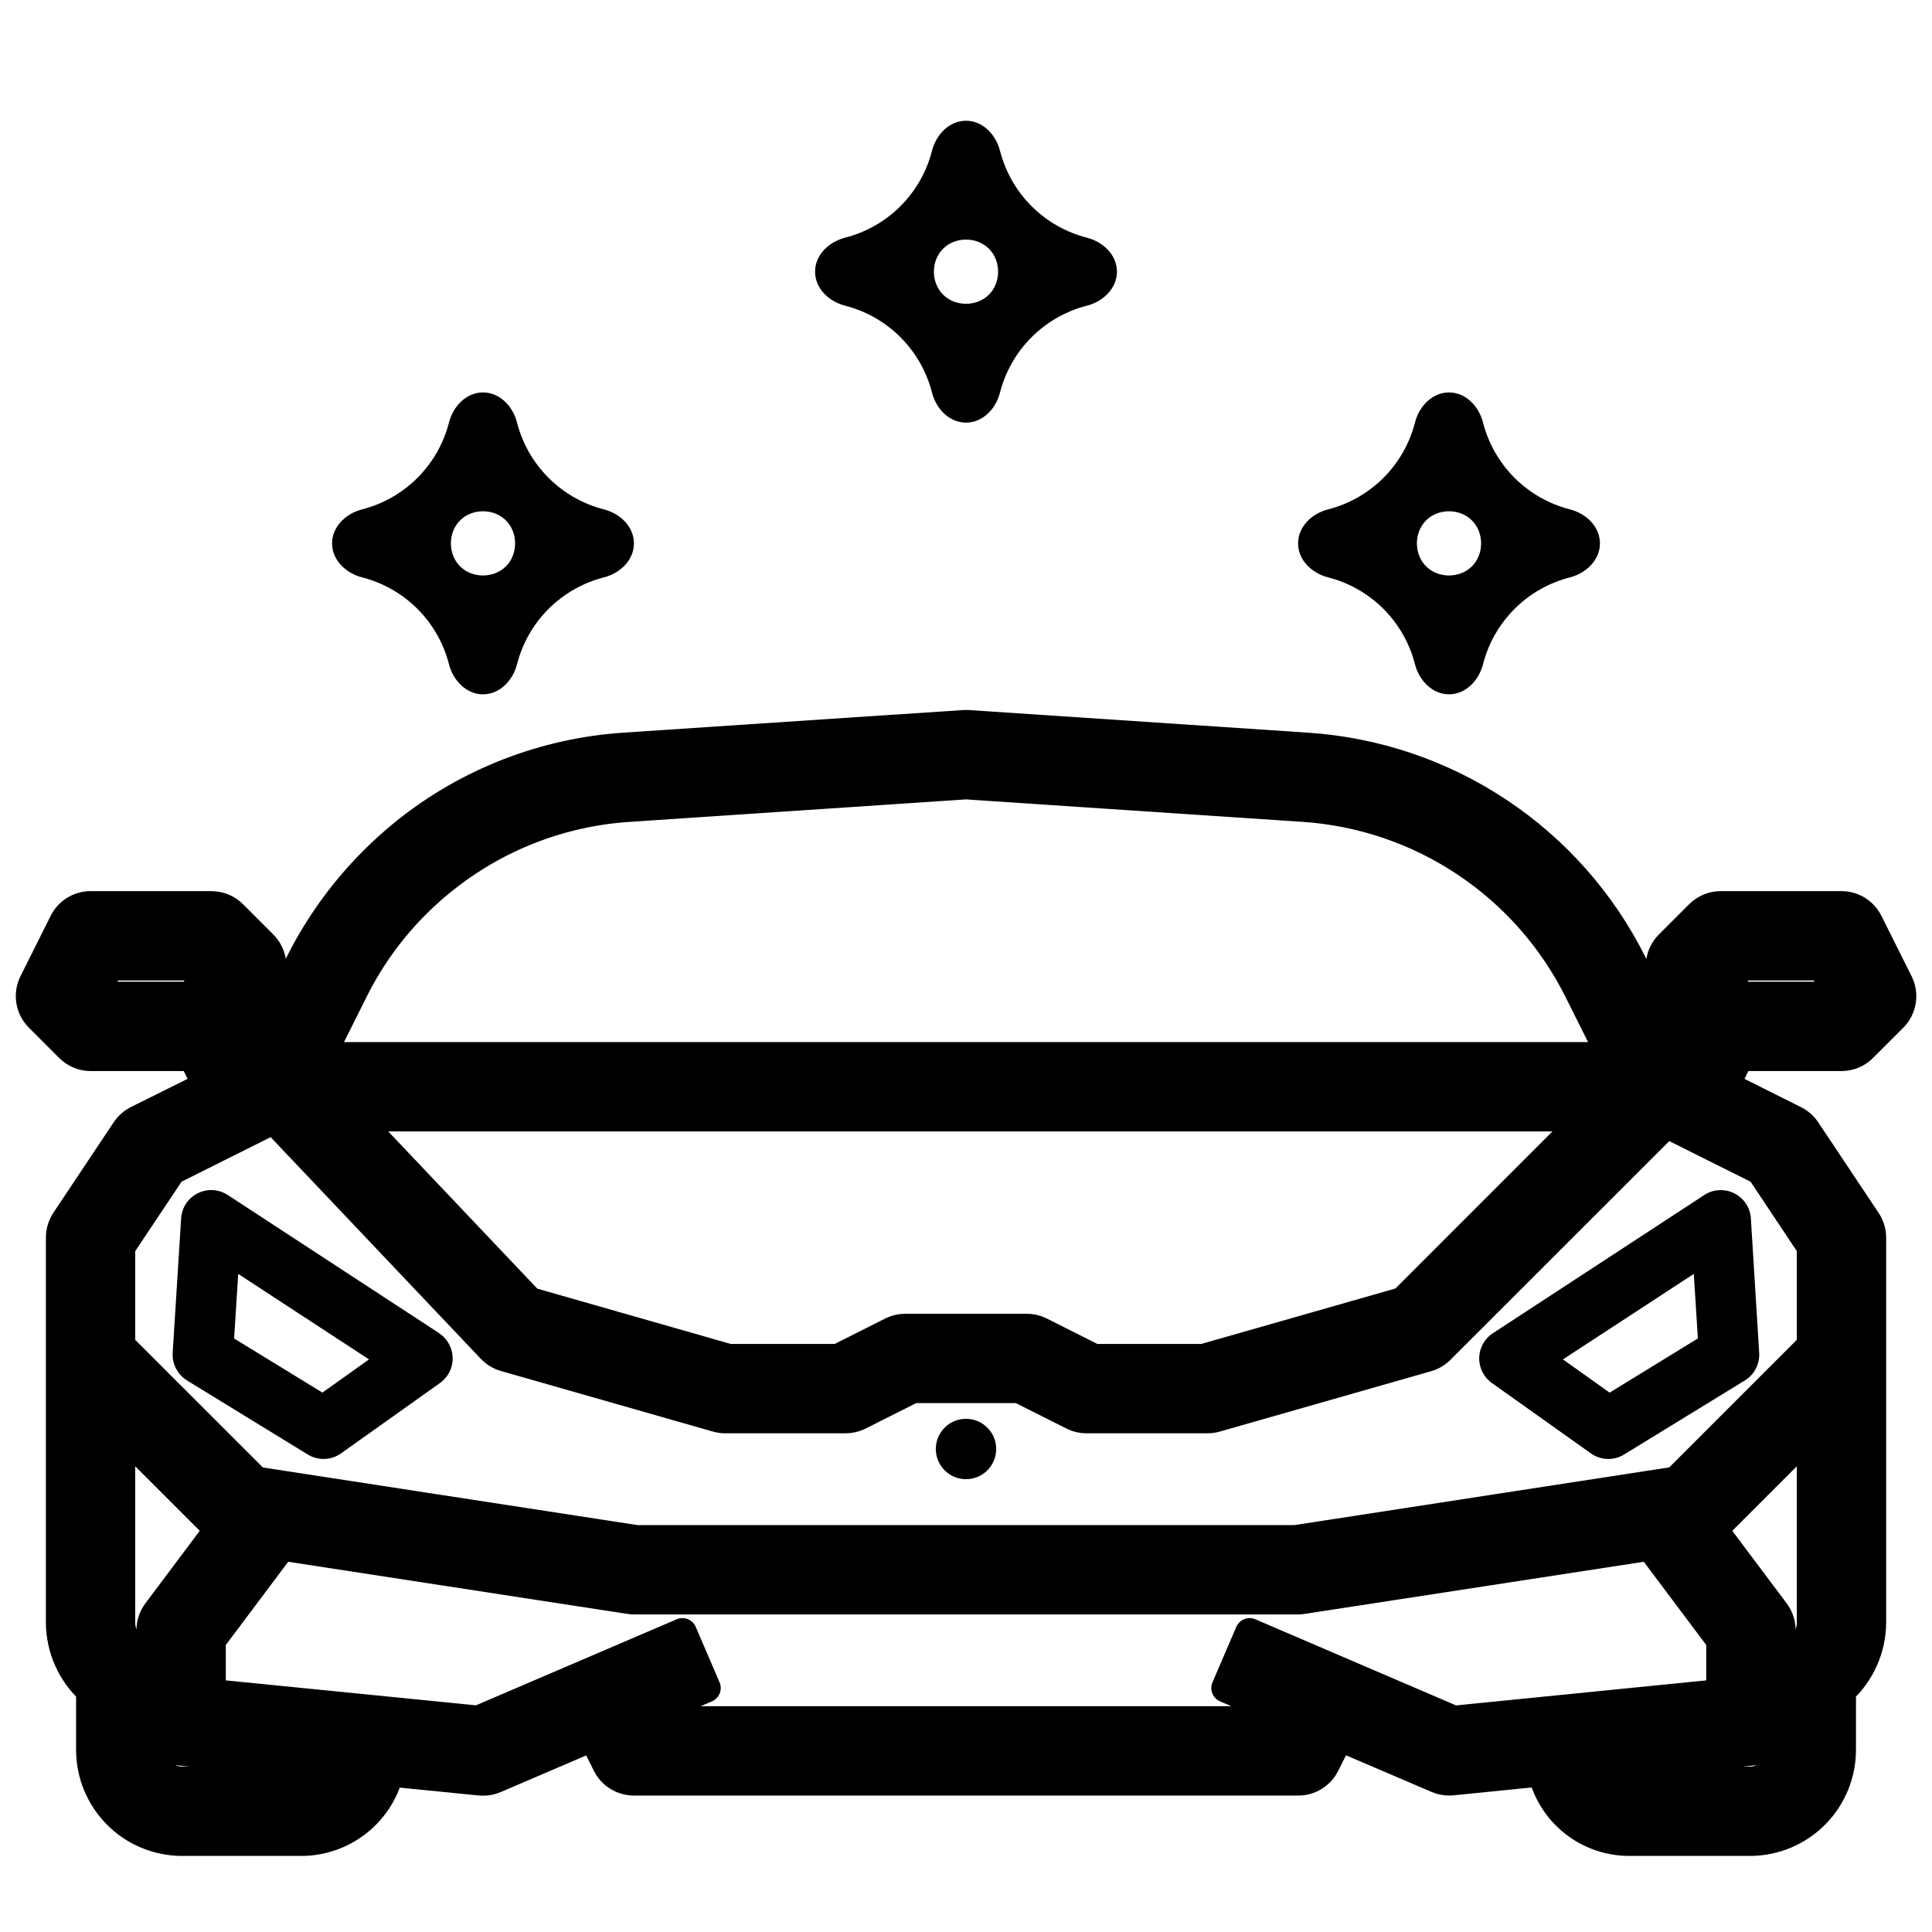 <svg width="40" height="40" viewBox="0 0 40 40" fill="none" xmlns="http://www.w3.org/2000/svg">
    <path
        d="M9.297 13.757C9.383 14.091 9.655 14.375 10 14.375C10.345 14.375 10.617 14.091 10.703 13.757C10.813 13.325 11.037 12.927 11.357 12.607C11.677 12.287 12.075 12.063 12.507 11.953C12.841 11.867 13.125 11.595 13.125 11.25C13.125 10.905 12.841 10.633 12.507 10.547C12.075 10.437 11.677 10.213 11.357 9.893C11.037 9.573 10.813 9.175 10.703 8.744C10.617 8.409 10.345 8.125 10 8.125C9.655 8.125 9.383 8.409 9.297 8.744C9.187 9.175 8.963 9.573 8.643 9.893C8.323 10.213 7.925 10.437 7.494 10.547C7.159 10.633 6.875 10.905 6.875 11.25C6.875 11.595 7.159 11.867 7.494 11.953C7.925 12.063 8.323 12.287 8.643 12.607C8.963 12.927 9.187 13.325 9.297 13.757ZM9.525 10.775C9.777 10.522 10.223 10.522 10.475 10.775C10.728 11.027 10.728 11.473 10.475 11.725C10.223 11.978 9.777 11.978 9.525 11.725C9.272 11.473 9.272 11.027 9.525 10.775Z"
        fill="currentColor" />
    <path
        d="M29.297 13.757C29.383 14.091 29.655 14.375 30 14.375C30.345 14.375 30.617 14.091 30.703 13.757C30.813 13.325 31.037 12.927 31.357 12.607C31.677 12.287 32.075 12.063 32.507 11.953C32.841 11.867 33.125 11.595 33.125 11.25C33.125 10.905 32.841 10.633 32.507 10.547C32.075 10.437 31.677 10.213 31.357 9.893C31.037 9.573 30.813 9.175 30.703 8.744C30.617 8.409 30.345 8.125 30 8.125C29.655 8.125 29.383 8.409 29.297 8.744C29.187 9.175 28.963 9.573 28.643 9.893C28.323 10.213 27.925 10.437 27.494 10.547C27.159 10.633 26.875 10.905 26.875 11.25C26.875 11.595 27.159 11.867 27.494 11.953C27.925 12.063 28.323 12.287 28.643 12.607C28.963 12.927 29.187 13.325 29.297 13.757ZM29.525 10.775C29.777 10.522 30.223 10.522 30.475 10.775C30.728 11.027 30.728 11.473 30.475 11.725C30.223 11.978 29.777 11.978 29.525 11.725C29.272 11.473 29.272 11.027 29.525 10.775Z"
        fill="currentColor" />
    <path
        d="M19.297 8.131C19.383 8.466 19.655 8.75 20 8.75C20.345 8.75 20.617 8.466 20.703 8.131C20.813 7.7 21.037 7.302 21.357 6.982C21.677 6.662 22.075 6.438 22.506 6.328C22.841 6.242 23.125 5.97 23.125 5.625C23.125 5.28 22.841 5.008 22.506 4.922C22.075 4.812 21.677 4.588 21.357 4.268C21.037 3.948 20.813 3.55 20.703 3.119C20.617 2.784 20.345 2.5 20 2.5C19.655 2.5 19.383 2.784 19.297 3.119C19.187 3.55 18.963 3.948 18.643 4.268C18.323 4.588 17.925 4.812 17.494 4.922C17.159 5.008 16.875 5.28 16.875 5.625C16.875 5.97 17.159 6.242 17.494 6.328C17.925 6.438 18.323 6.662 18.643 6.982C18.963 7.302 19.187 7.7 19.297 8.131ZM19.525 5.15C19.777 4.897 20.223 4.897 20.475 5.15C20.728 5.402 20.728 5.848 20.475 6.1C20.223 6.353 19.777 6.353 19.525 6.1C19.272 5.848 19.272 5.402 19.525 5.15Z"
        fill="currentColor" />
    <path
        d="M9.092 27.602L4.717 24.742C4.625 24.682 4.519 24.647 4.41 24.64C4.301 24.634 4.192 24.656 4.094 24.705C3.996 24.754 3.913 24.828 3.852 24.919C3.792 25.011 3.757 25.116 3.75 25.226L3.575 28.009C3.568 28.122 3.592 28.235 3.645 28.336C3.697 28.436 3.776 28.521 3.872 28.581L6.372 30.114C6.477 30.178 6.597 30.21 6.72 30.206C6.842 30.202 6.96 30.162 7.06 30.091L9.109 28.634C9.192 28.575 9.259 28.497 9.305 28.406C9.351 28.315 9.374 28.215 9.372 28.113C9.37 28.011 9.343 27.911 9.294 27.822C9.245 27.733 9.174 27.657 9.089 27.602H9.092ZM6.675 28.832L4.847 27.712L4.932 26.375L7.64 28.145L6.675 28.832Z"
        fill="currentColor" />
    <path
        d="M30.625 28.113C30.623 28.214 30.646 28.315 30.692 28.406C30.738 28.497 30.805 28.576 30.888 28.634L32.938 30.091C33.037 30.162 33.156 30.202 33.278 30.206C33.4 30.21 33.521 30.178 33.625 30.114L36.125 28.581C36.222 28.521 36.301 28.437 36.353 28.336C36.405 28.235 36.429 28.122 36.422 28.009L36.25 25.226C36.243 25.117 36.208 25.011 36.148 24.92C36.087 24.829 36.004 24.755 35.906 24.706C35.809 24.657 35.7 24.635 35.591 24.641C35.481 24.647 35.376 24.682 35.285 24.742L30.91 27.602C30.824 27.657 30.753 27.733 30.704 27.822C30.654 27.911 30.627 28.011 30.625 28.113ZM35.068 26.375L35.153 27.711L33.325 28.833L32.359 28.145L35.068 26.375Z"
        fill="currentColor" />
    <mask id="path-6-outside-1_447_384" maskUnits="userSpaceOnUse" x="-0.373" y="14" width="41"
        height="25" fill="black">
        <rect fill="white" x="-0.373" y="14" width="41" height="25" />
        <path
            d="M38.126 21.875C38.208 21.875 38.289 21.859 38.365 21.827C38.441 21.796 38.51 21.75 38.568 21.691L39.193 21.066C39.285 20.974 39.346 20.854 39.367 20.725C39.388 20.595 39.368 20.463 39.309 20.346L38.684 19.096C38.632 18.992 38.553 18.904 38.454 18.843C38.355 18.782 38.242 18.75 38.126 18.75H35.626C35.46 18.75 35.301 18.816 35.184 18.933L34.559 19.558C34.466 19.651 34.404 19.77 34.383 19.9C34.362 20.029 34.383 20.162 34.441 20.279L34.927 21.25L34.688 21.727L33.796 19.944C33.162 18.676 32.208 17.596 31.028 16.811C29.848 16.026 28.483 15.564 27.069 15.469L20.042 15C20.014 15 19.987 15 19.959 15L12.932 15.468C11.275 15.577 9.692 16.192 8.396 17.231C7.48 17.968 6.732 18.893 6.205 19.944L5.313 21.727L5.074 21.25L5.563 20.279C5.622 20.162 5.642 20.029 5.621 19.9C5.599 19.77 5.538 19.651 5.445 19.558L4.82 18.933C4.762 18.875 4.693 18.828 4.616 18.797C4.54 18.766 4.458 18.75 4.375 18.75H1.875C1.759 18.75 1.646 18.782 1.547 18.843C1.448 18.904 1.369 18.992 1.317 19.096L0.692 20.346C0.634 20.462 0.614 20.594 0.635 20.723C0.656 20.851 0.716 20.97 0.808 21.062L1.433 21.688C1.491 21.746 1.56 21.793 1.635 21.826C1.711 21.858 1.793 21.875 1.875 21.875H3.989L4.287 22.471L2.846 23.188C2.749 23.237 2.666 23.31 2.605 23.4L1.355 25.275C1.287 25.379 1.25 25.5 1.25 25.625V33.591C1.251 33.857 1.307 34.119 1.415 34.361C1.523 34.604 1.679 34.821 1.875 35V36.212C1.871 36.714 2.066 37.197 2.417 37.556C2.769 37.915 3.248 38.119 3.75 38.125H6.25C6.67 38.122 7.075 37.978 7.404 37.718C7.732 37.458 7.964 37.095 8.063 36.688L9.938 36.875C9.959 36.875 9.98 36.878 10.001 36.878C10.085 36.878 10.169 36.861 10.247 36.828L12.279 35.957L12.566 36.532C12.618 36.636 12.698 36.722 12.797 36.783C12.896 36.843 13.01 36.875 13.126 36.875H26.875C26.992 36.876 27.107 36.844 27.206 36.782C27.305 36.721 27.386 36.634 27.438 36.529L27.726 35.954L29.757 36.824C29.834 36.858 29.917 36.875 30 36.875C30.021 36.875 30.042 36.875 30.063 36.872L31.929 36.684C32.022 37.096 32.254 37.464 32.585 37.726C32.917 37.989 33.328 38.129 33.751 38.125H36.251C36.753 38.119 37.232 37.915 37.584 37.556C37.935 37.197 38.13 36.714 38.126 36.212V35C38.322 34.821 38.479 34.604 38.586 34.361C38.694 34.119 38.75 33.857 38.751 33.591V25.625C38.75 25.502 38.714 25.381 38.645 25.278L37.395 23.403C37.335 23.313 37.252 23.24 37.155 23.191L35.717 22.471L36.012 21.875H38.126ZM9.178 18.209C10.274 17.329 11.614 16.808 13.015 16.717L20 16.25L26.985 16.716C28.182 16.796 29.337 17.187 30.335 17.852C31.334 18.516 32.142 19.429 32.678 20.502L33.364 21.875H6.637L7.324 20.5C7.768 19.61 8.401 18.828 9.178 18.209ZM32.866 23.125L29.048 26.944L24.913 28.125H22.648L21.53 27.562C21.443 27.52 21.347 27.499 21.25 27.5H18.75C18.654 27.499 18.558 27.52 18.471 27.562L17.353 28.125H15.088L10.963 26.946L7.34 23.125H32.866ZM3.991 20.625H2.135L2.01 20.5L2.26 20H4.117L4.242 20.125L3.991 20.625ZM3.25 33.375C3.169 33.483 3.125 33.615 3.125 33.75V34.381L2.785 34.148C2.696 34.085 2.624 34.001 2.574 33.904C2.525 33.808 2.499 33.7 2.5 33.591V29.634L4.532 31.665L3.25 33.375ZM6.25 36.875H3.75C3.58 36.87 3.418 36.797 3.301 36.672C3.184 36.548 3.121 36.383 3.125 36.212V35.899L3.25 35.984C3.3 36.057 3.365 36.119 3.44 36.165C3.516 36.211 3.6 36.24 3.688 36.25L6.772 36.559C6.72 36.653 6.645 36.731 6.553 36.787C6.462 36.842 6.357 36.873 6.25 36.875ZM25.872 33.801L25.379 34.949L26.572 35.461L26.489 35.625H13.512L13.429 35.461L14.622 34.949L14.129 33.801L9.902 35.613L4.375 35.062V33.958L5.835 32.011L13.03 33.117C13.062 33.123 13.094 33.125 13.126 33.125H26.875C26.907 33.125 26.939 33.123 26.97 33.117L34.165 32.011L35.626 33.958V35.062L30.099 35.615L25.872 33.801ZM36.751 33.375L35.469 31.666L37.501 29.634V33.591C37.502 33.7 37.476 33.808 37.426 33.905C37.377 34.002 37.304 34.085 37.215 34.148L36.876 34.381V33.75C36.876 33.615 36.832 33.483 36.751 33.375ZM36.251 36.875H33.751C33.643 36.872 33.538 36.842 33.447 36.785C33.355 36.729 33.28 36.65 33.229 36.556L36.313 36.25C36.401 36.24 36.485 36.211 36.561 36.165C36.636 36.119 36.701 36.058 36.751 35.984L36.876 35.9V36.212C36.88 36.383 36.817 36.549 36.7 36.673C36.583 36.797 36.421 36.87 36.251 36.875ZM37.501 25.812V27.864L34.703 30.662L26.827 31.875H13.174L5.299 30.664L2.5 27.866V25.812L3.554 24.233L5.668 23.176L10.172 27.926C10.249 28.006 10.346 28.066 10.454 28.097L14.829 29.347C14.884 29.364 14.942 29.373 15.001 29.375H17.5C17.597 29.376 17.693 29.355 17.78 29.312L18.898 28.75H21.103L22.221 29.312C22.308 29.355 22.404 29.376 22.5 29.375H25C25.059 29.375 25.116 29.367 25.172 29.351L29.547 28.101C29.649 28.072 29.742 28.017 29.817 27.942L34.501 23.26L36.45 24.234L37.501 25.812ZM35.884 20H37.739L37.989 20.5L37.864 20.625H36.012L35.762 20.125L35.884 20Z" />
    </mask>
    <path
        d="M38.126 21.875C38.208 21.875 38.289 21.859 38.365 21.827C38.441 21.796 38.51 21.75 38.568 21.691L39.193 21.066C39.285 20.974 39.346 20.854 39.367 20.725C39.388 20.595 39.368 20.463 39.309 20.346L38.684 19.096C38.632 18.992 38.553 18.904 38.454 18.843C38.355 18.782 38.242 18.75 38.126 18.75H35.626C35.46 18.75 35.301 18.816 35.184 18.933L34.559 19.558C34.466 19.651 34.404 19.77 34.383 19.9C34.362 20.029 34.383 20.162 34.441 20.279L34.927 21.25L34.688 21.727L33.796 19.944C33.162 18.676 32.208 17.596 31.028 16.811C29.848 16.026 28.483 15.564 27.069 15.469L20.042 15C20.014 15 19.987 15 19.959 15L12.932 15.468C11.275 15.577 9.692 16.192 8.396 17.231C7.48 17.968 6.732 18.893 6.205 19.944L5.313 21.727L5.074 21.25L5.563 20.279C5.622 20.162 5.642 20.029 5.621 19.9C5.599 19.77 5.538 19.651 5.445 19.558L4.82 18.933C4.762 18.875 4.693 18.828 4.616 18.797C4.54 18.766 4.458 18.75 4.375 18.75H1.875C1.759 18.75 1.646 18.782 1.547 18.843C1.448 18.904 1.369 18.992 1.317 19.096L0.692 20.346C0.634 20.462 0.614 20.594 0.635 20.723C0.656 20.851 0.716 20.97 0.808 21.062L1.433 21.688C1.491 21.746 1.56 21.793 1.635 21.826C1.711 21.858 1.793 21.875 1.875 21.875H3.989L4.287 22.471L2.846 23.188C2.749 23.237 2.666 23.31 2.605 23.4L1.355 25.275C1.287 25.379 1.25 25.5 1.25 25.625V33.591C1.251 33.857 1.307 34.119 1.415 34.361C1.523 34.604 1.679 34.821 1.875 35V36.212C1.871 36.714 2.066 37.197 2.417 37.556C2.769 37.915 3.248 38.119 3.75 38.125H6.25C6.67 38.122 7.075 37.978 7.404 37.718C7.732 37.458 7.964 37.095 8.063 36.688L9.938 36.875C9.959 36.875 9.98 36.878 10.001 36.878C10.085 36.878 10.169 36.861 10.247 36.828L12.279 35.957L12.566 36.532C12.618 36.636 12.698 36.722 12.797 36.783C12.896 36.843 13.01 36.875 13.126 36.875H26.875C26.992 36.876 27.107 36.844 27.206 36.782C27.305 36.721 27.386 36.634 27.438 36.529L27.726 35.954L29.757 36.824C29.834 36.858 29.917 36.875 30 36.875C30.021 36.875 30.042 36.875 30.063 36.872L31.929 36.684C32.022 37.096 32.254 37.464 32.585 37.726C32.917 37.989 33.328 38.129 33.751 38.125H36.251C36.753 38.119 37.232 37.915 37.584 37.556C37.935 37.197 38.13 36.714 38.126 36.212V35C38.322 34.821 38.479 34.604 38.586 34.361C38.694 34.119 38.75 33.857 38.751 33.591V25.625C38.75 25.502 38.714 25.381 38.645 25.278L37.395 23.403C37.335 23.313 37.252 23.24 37.155 23.191L35.717 22.471L36.012 21.875H38.126ZM9.178 18.209C10.274 17.329 11.614 16.808 13.015 16.717L20 16.25L26.985 16.716C28.182 16.796 29.337 17.187 30.335 17.852C31.334 18.516 32.142 19.429 32.678 20.502L33.364 21.875H6.637L7.324 20.5C7.768 19.61 8.401 18.828 9.178 18.209ZM32.866 23.125L29.048 26.944L24.913 28.125H22.648L21.53 27.562C21.443 27.52 21.347 27.499 21.25 27.5H18.75C18.654 27.499 18.558 27.52 18.471 27.562L17.353 28.125H15.088L10.963 26.946L7.34 23.125H32.866ZM3.991 20.625H2.135L2.01 20.5L2.26 20H4.117L4.242 20.125L3.991 20.625ZM3.25 33.375C3.169 33.483 3.125 33.615 3.125 33.75V34.381L2.785 34.148C2.696 34.085 2.624 34.001 2.574 33.904C2.525 33.808 2.499 33.7 2.5 33.591V29.634L4.532 31.665L3.25 33.375ZM6.25 36.875H3.75C3.58 36.87 3.418 36.797 3.301 36.672C3.184 36.548 3.121 36.383 3.125 36.212V35.899L3.25 35.984C3.3 36.057 3.365 36.119 3.44 36.165C3.516 36.211 3.6 36.24 3.688 36.25L6.772 36.559C6.72 36.653 6.645 36.731 6.553 36.787C6.462 36.842 6.357 36.873 6.25 36.875ZM25.872 33.801L25.379 34.949L26.572 35.461L26.489 35.625H13.512L13.429 35.461L14.622 34.949L14.129 33.801L9.902 35.613L4.375 35.062V33.958L5.835 32.011L13.03 33.117C13.062 33.123 13.094 33.125 13.126 33.125H26.875C26.907 33.125 26.939 33.123 26.97 33.117L34.165 32.011L35.626 33.958V35.062L30.099 35.615L25.872 33.801ZM36.751 33.375L35.469 31.666L37.501 29.634V33.591C37.502 33.7 37.476 33.808 37.426 33.905C37.377 34.002 37.304 34.085 37.215 34.148L36.876 34.381V33.75C36.876 33.615 36.832 33.483 36.751 33.375ZM36.251 36.875H33.751C33.643 36.872 33.538 36.842 33.447 36.785C33.355 36.729 33.28 36.65 33.229 36.556L36.313 36.25C36.401 36.24 36.485 36.211 36.561 36.165C36.636 36.119 36.701 36.058 36.751 35.984L36.876 35.9V36.212C36.88 36.383 36.817 36.549 36.7 36.673C36.583 36.797 36.421 36.87 36.251 36.875ZM37.501 25.812V27.864L34.703 30.662L26.827 31.875H13.174L5.299 30.664L2.5 27.866V25.812L3.554 24.233L5.668 23.176L10.172 27.926C10.249 28.006 10.346 28.066 10.454 28.097L14.829 29.347C14.884 29.364 14.942 29.373 15.001 29.375H17.5C17.597 29.376 17.693 29.355 17.78 29.312L18.898 28.75H21.103L22.221 29.312C22.308 29.355 22.404 29.376 22.5 29.375H25C25.059 29.375 25.116 29.367 25.172 29.351L29.547 28.101C29.649 28.072 29.742 28.017 29.817 27.942L34.501 23.26L36.45 24.234L37.501 25.812ZM35.884 20H37.739L37.989 20.5L37.864 20.625H36.012L35.762 20.125L35.884 20Z"
        fill="currentColor" />
    <path
        d="M38.126 21.875C38.208 21.875 38.289 21.859 38.365 21.827C38.441 21.796 38.51 21.75 38.568 21.691L39.193 21.066C39.285 20.974 39.346 20.854 39.367 20.725C39.388 20.595 39.368 20.463 39.309 20.346L38.684 19.096C38.632 18.992 38.553 18.904 38.454 18.843C38.355 18.782 38.242 18.75 38.126 18.75H35.626C35.46 18.75 35.301 18.816 35.184 18.933L34.559 19.558C34.466 19.651 34.404 19.77 34.383 19.9C34.362 20.029 34.383 20.162 34.441 20.279L34.927 21.25L34.688 21.727L33.796 19.944C33.162 18.676 32.208 17.596 31.028 16.811C29.848 16.026 28.483 15.564 27.069 15.469L20.042 15C20.014 15 19.987 15 19.959 15L12.932 15.468C11.275 15.577 9.692 16.192 8.396 17.231C7.48 17.968 6.732 18.893 6.205 19.944L5.313 21.727L5.074 21.25L5.563 20.279C5.622 20.162 5.642 20.029 5.621 19.9C5.599 19.77 5.538 19.651 5.445 19.558L4.82 18.933C4.762 18.875 4.693 18.828 4.616 18.797C4.54 18.766 4.458 18.75 4.375 18.75H1.875C1.759 18.75 1.646 18.782 1.547 18.843C1.448 18.904 1.369 18.992 1.317 19.096L0.692 20.346C0.634 20.462 0.614 20.594 0.635 20.723C0.656 20.851 0.716 20.97 0.808 21.062L1.433 21.688C1.491 21.746 1.56 21.793 1.635 21.826C1.711 21.858 1.793 21.875 1.875 21.875H3.989L4.287 22.471L2.846 23.188C2.749 23.237 2.666 23.31 2.605 23.4L1.355 25.275C1.287 25.379 1.25 25.5 1.25 25.625V33.591C1.251 33.857 1.307 34.119 1.415 34.361C1.523 34.604 1.679 34.821 1.875 35V36.212C1.871 36.714 2.066 37.197 2.417 37.556C2.769 37.915 3.248 38.119 3.75 38.125H6.25C6.67 38.122 7.075 37.978 7.404 37.718C7.732 37.458 7.964 37.095 8.063 36.688L9.938 36.875C9.959 36.875 9.98 36.878 10.001 36.878C10.085 36.878 10.169 36.861 10.247 36.828L12.279 35.957L12.566 36.532C12.618 36.636 12.698 36.722 12.797 36.783C12.896 36.843 13.01 36.875 13.126 36.875H26.875C26.992 36.876 27.107 36.844 27.206 36.782C27.305 36.721 27.386 36.634 27.438 36.529L27.726 35.954L29.757 36.824C29.834 36.858 29.917 36.875 30 36.875C30.021 36.875 30.042 36.875 30.063 36.872L31.929 36.684C32.022 37.096 32.254 37.464 32.585 37.726C32.917 37.989 33.328 38.129 33.751 38.125H36.251C36.753 38.119 37.232 37.915 37.584 37.556C37.935 37.197 38.13 36.714 38.126 36.212V35C38.322 34.821 38.479 34.604 38.586 34.361C38.694 34.119 38.75 33.857 38.751 33.591V25.625C38.75 25.502 38.714 25.381 38.645 25.278L37.395 23.403C37.335 23.313 37.252 23.24 37.155 23.191L35.717 22.471L36.012 21.875H38.126ZM9.178 18.209C10.274 17.329 11.614 16.808 13.015 16.717L20 16.25L26.985 16.716C28.182 16.796 29.337 17.187 30.335 17.852C31.334 18.516 32.142 19.429 32.678 20.502L33.364 21.875H6.637L7.324 20.5C7.768 19.61 8.401 18.828 9.178 18.209ZM32.866 23.125L29.048 26.944L24.913 28.125H22.648L21.53 27.562C21.443 27.52 21.347 27.499 21.25 27.5H18.75C18.654 27.499 18.558 27.52 18.471 27.562L17.353 28.125H15.088L10.963 26.946L7.34 23.125H32.866ZM3.991 20.625H2.135L2.01 20.5L2.26 20H4.117L4.242 20.125L3.991 20.625ZM3.25 33.375C3.169 33.483 3.125 33.615 3.125 33.75V34.381L2.785 34.148C2.696 34.085 2.624 34.001 2.574 33.904C2.525 33.808 2.499 33.7 2.5 33.591V29.634L4.532 31.665L3.25 33.375ZM6.25 36.875H3.75C3.58 36.87 3.418 36.797 3.301 36.672C3.184 36.548 3.121 36.383 3.125 36.212V35.899L3.25 35.984C3.3 36.057 3.365 36.119 3.44 36.165C3.516 36.211 3.6 36.24 3.688 36.25L6.772 36.559C6.72 36.653 6.645 36.731 6.553 36.787C6.462 36.842 6.357 36.873 6.25 36.875ZM25.872 33.801L25.379 34.949L26.572 35.461L26.489 35.625H13.512L13.429 35.461L14.622 34.949L14.129 33.801L9.902 35.613L4.375 35.062V33.958L5.835 32.011L13.03 33.117C13.062 33.123 13.094 33.125 13.126 33.125H26.875C26.907 33.125 26.939 33.123 26.97 33.117L34.165 32.011L35.626 33.958V35.062L30.099 35.615L25.872 33.801ZM36.751 33.375L35.469 31.666L37.501 29.634V33.591C37.502 33.7 37.476 33.808 37.426 33.905C37.377 34.002 37.304 34.085 37.215 34.148L36.876 34.381V33.75C36.876 33.615 36.832 33.483 36.751 33.375ZM36.251 36.875H33.751C33.643 36.872 33.538 36.842 33.447 36.785C33.355 36.729 33.28 36.65 33.229 36.556L36.313 36.25C36.401 36.24 36.485 36.211 36.561 36.165C36.636 36.119 36.701 36.058 36.751 35.984L36.876 35.9V36.212C36.88 36.383 36.817 36.549 36.7 36.673C36.583 36.797 36.421 36.87 36.251 36.875ZM37.501 25.812V27.864L34.703 30.662L26.827 31.875H13.174L5.299 30.664L2.5 27.866V25.812L3.554 24.233L5.668 23.176L10.172 27.926C10.249 28.006 10.346 28.066 10.454 28.097L14.829 29.347C14.884 29.364 14.942 29.373 15.001 29.375H17.5C17.597 29.376 17.693 29.355 17.78 29.312L18.898 28.75H21.103L22.221 29.312C22.308 29.355 22.404 29.376 22.5 29.375H25C25.059 29.375 25.116 29.367 25.172 29.351L29.547 28.101C29.649 28.072 29.742 28.017 29.817 27.942L34.501 23.26L36.45 24.234L37.501 25.812ZM35.884 20H37.739L37.989 20.5L37.864 20.625H36.012L35.762 20.125L35.884 20Z"
        stroke="currentColor" stroke-width="0.6" stroke-linejoin="round"
        mask="url(#path-6-outside-1_447_384)" />
    <path
        d="M19.375 30C19.375 30.345 19.655 30.625 20 30.625C20.345 30.625 20.625 30.345 20.625 30C20.625 29.654 20.345 29.375 20 29.375C19.655 29.375 19.375 29.654 19.375 30Z"
        fill="currentColor" />
</svg>